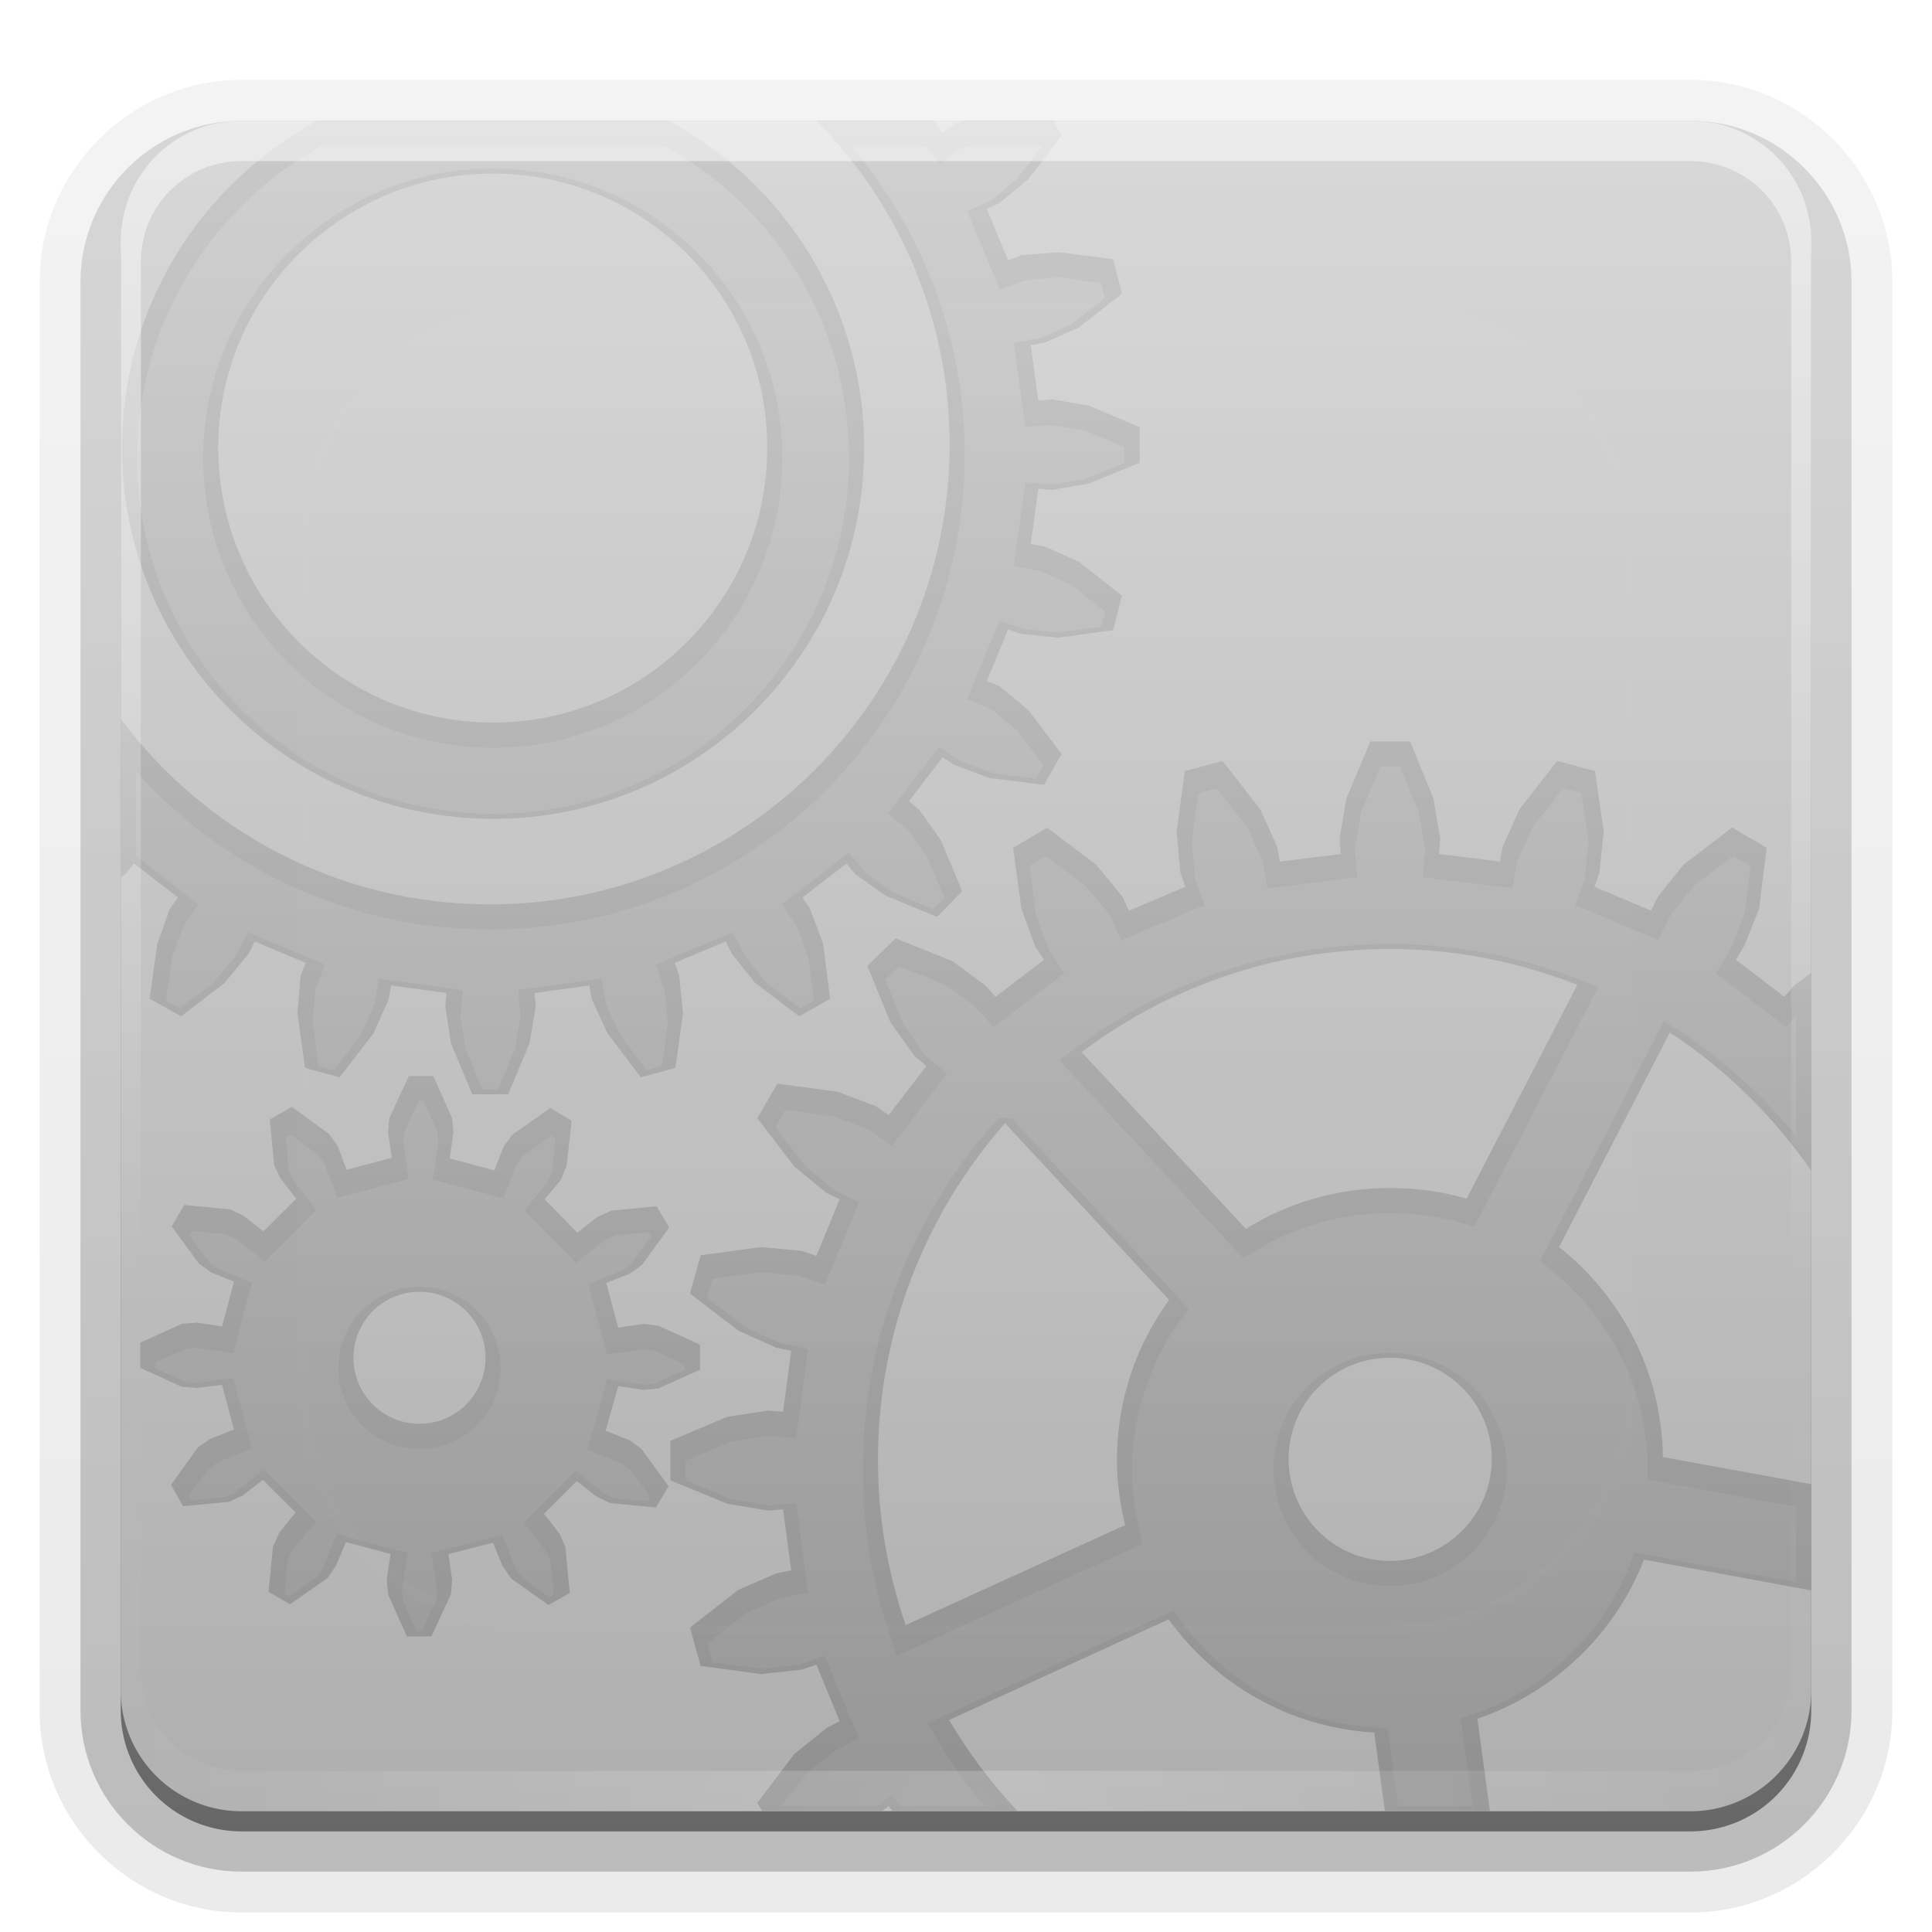 <svg xmlns="http://www.w3.org/2000/svg" viewBox="0 0 96 96" xmlns:xlink="http://www.w3.org/1999/xlink">
<defs>
<clipPath id="clipPath3613">
<path fill="#fff" d="m12,6h72a6,6 0 0,1 6,6v72a6,6 0 0,1 -6,6h-72a6,6 0 0,1 -6-6v-72a6,6 0 0,1 6-6"/>
</clipPath>
<clipPath id="clipPath3867">
<path fill="#fff" d="m115.781,6c-5.781,3.112-9.719,9.225-9.719,16.25 0,10.181 8.256,18.438 18.438,18.438 10.181,0 18.438-8.256 18.438-18.438 0-7.025-3.938-13.138-9.719-16.25h-17.438zm24.781,0c4.098,4.129 6.625,9.819 6.625,16.094 0,12.613-10.231,22.844-22.844,22.844-7.505,0-14.179-3.628-18.344-9.219v7.875l.219-.156 .438-.531 2.188,1.688-.406,.562-.625,1.75-.375,2.719 1.562,.875 2.156-1.656 1.188-1.438 .312-.625 2.531,1.062-.25,.656-.156,1.844 .375,2.719 1.719,.469 1.688-2.188 .75-1.688 .125-.688 2.75,.375-.062,.656 .281,1.844 1.062,2.531h1.781l1.062-2.531 .312-1.844-.062-.656 2.719-.375 .125,.688 .781,1.688 1.656,2.188 1.719-.469 .375-2.719-.188-1.844-.219-.656 2.531-1.062 .312,.625 1.156,1.438 2.188,1.656 1.531-.875-.344-2.719-.656-1.75-.375-.562 2.188-1.688 .438,.531 1.5,1.062 2.562,1.062 1.25-1.281-1.062-2.531-1.062-1.5-.531-.438 1.688-2.188 .562,.375 1.75,.656 2.719,.344 .875-1.531-1.656-2.188-1.438-1.188-.625-.25 1.062-2.562 .656,.219 1.844,.188 2.719-.375 .438-1.719-2.156-1.688-1.688-.75-.688-.125 .375-2.75 .688,.062 1.812-.312 2.531-1.031v-1.781l-2.531-1.062-1.812-.312-.688,.062-.375-2.75 .688-.125 1.688-.75 2.156-1.688-.438-1.719-2.719-.344-1.844,.156-.656,.25-1.062-2.562 .625-.281 1.438-1.188 1.656-2.156-.406-.75h-4.438l-.5,.188-.562,.406-.469-.594h-5.812zm-16.062,2.625c7.532,0 13.625,6.093 13.625,13.625 0,7.532-6.093,13.656-13.625,13.656-7.532,0-13.656-6.125-13.656-13.656 0-7.532 6.125-13.625 13.656-13.625zm43.594,28.219-1.188,2.812-.344,2 .062,.781-3.031,.375-.125-.719-.844-1.875-1.875-2.406-1.875,.5-.406,3 .188,2.062 .25,.688-2.812,1.188-.312-.688-1.312-1.594-2.438-1.844-1.688,1 .406,3.031 .688,1.875 .438,.656-2.406,1.844-.5-.562l-1.656-1.219-2.812-1.125-1.406,1.375 1.156,2.812 1.188,1.656 .594,.5-1.875,2.438-.625-.438-1.906-.719-3-.406-1,1.719 1.844,2.406 1.594,1.312 .656,.312-1.156,2.812-.719-.25-2.031-.188-3,.406-.531,1.906 2.406,1.844 1.875,.844 .75,.156-.406,3.031-.75-.062-2.031,.312-2.812,1.188v1.969l2.812,1.156 2.031,.344 .75-.062 .406,3.031-.75,.156-1.875,.812-2.406,1.875 .531,1.906 3,.406 2.031-.219 .719-.25 1.156,2.812-.656,.344-1.594,1.281-1.844,2.438 .25,.406h5.938l.344-.25 .188,.25h6.219c-1.295-1.375-2.44-2.895-3.406-4.531l10.906-5c2.316,3.217 6.015,5.382 10.219,5.625l.531,3.906h5.219l-.625-4.594c3.788-1.285 6.831-4.197 8.281-7.906l8.312,1.531v-5.281l-7.375-1.344c-.05-4.234-2.069-7.986-5.156-10.438l5.5-10.656c2.768,1.814 5.157,4.157 7.031,6.875v-9.844l-.844,.625-.5,.562-2.406-1.844 .406-.656 .75-1.875 .375-3.031-1.719-1-2.406,1.844-1.281,1.594-.344,.688-2.812-1.188 .25-.688 .219-2.062-.438-3-1.875-.5-1.875,2.406-.844,1.875-.125,.719-3.031-.375 .062-.781-.344-2-1.156-2.812h-1.969zm.969,10.312c3.285,0 6.43,.646 9.312,1.781l-5.5,10.625c-1.21-.354-2.489-.531-3.812-.531-2.624,0-5.08,.738-7.156,2.031l-8.156-8.781c4.261-3.217 9.567-5.125 15.312-5.125zm-48.75,6.312-.969,2.094-.062,.719 .188,1.25-2.25,.594-.438-1.188-.438-.594l-1.844-1.344-1.094,.625 .219,2.281 .312,.656 .781,1-1.625,1.625-1-.781-.656-.312-2.281-.219-.625,1.062 1.344,1.844 .594,.438 1.156,.469-.594,2.219-1.25-.188-.75,.062-2.062,.938v1.25l2.062,.938 .75,.062 1.25-.156 .594,2.219-1.188,.469-.594,.406-1.344,1.875 .594,1.062 2.281-.219 .688-.312 1-.781 1.625,1.625-.812,1-.312,.688-.219,2.25 1.062,.625 1.875-1.312 .406-.594 .5-1.188 2.219,.594-.188,1.25 .062,.75 .938,2.094h1.219l.969-2.094 .062-.719-.188-1.281 2.219-.562 .469,1.156 .438,.625 1.844,1.312 1.062-.594-.219-2.281-.281-.656-.781-1 1.625-1.625 1,.781 .656,.312 2.281,.219 .625-1.062-1.344-1.844-.594-.438-1.188-.469 .625-2.219 1.25,.188 .719-.062 2.094-.938v-1.25l-2.062-.938-.75-.094-1.25,.188-.594-2.219 1.188-.469 .594-.438 1.344-1.844-.625-1.062-2.25,.219-.688,.312-1,.781-1.625-1.656 .812-.969 .281-.688 .25-2.25-1.062-.625-1.875,1.312-.438,.594-.469,1.188-2.219-.594 .188-1.281-.062-.719-.938-2.094h-1.219zm29.625,2.344 8.156,8.781c-1.636,2.239-2.594,4.985-2.594,7.969 0,1.101 .158,2.193 .406,3.219l-10.906,4.969c-.878-2.574-1.375-5.319-1.375-8.188 0-6.421 2.38-12.275 6.312-16.75zm-29.094,8.375c1.813,0 3.281,1.468 3.281,3.281 0,1.813-1.468,3.281-3.281,3.281-1.813,0-3.281-1.468-3.281-3.281 0-1.813 1.468-3.281 3.281-3.281zm48.219,3.281c2.789,0 5.062,2.242 5.062,5.031 0,2.789-2.273,5.062-5.062,5.062-2.789,0-5.031-2.273-5.031-5.062 0-2.789 2.242-5.031 5.031-5.031z"/>
</clipPath>
<clipPath id="clipPath3836">
<path fill="#fff" d="m112,6c-3.324,0-6,2.676-6,6v23.719c4.165,5.591 10.839,9.219 18.344,9.219 12.613,0 22.844-10.231 22.844-22.844 0-6.275-2.527-11.964-6.625-16.094h-7.344c5.781,3.112 9.719,9.225 9.719,16.25 0,10.181-8.256,18.438-18.438,18.438-10.181,0-18.438-8.256-18.438-18.438 0-7.025 3.938-13.138 9.719-16.25h-3.781zm34.375,0 .469,.594 .562-.406 .5-.188-1.531,0zm5.969,0 .406,.75-1.656,2.156-1.438,1.188-.625,.281 1.062,2.562 .656-.25 1.844-.156 2.719,.344 .438,1.719-2.156,1.688-1.688,.75-.688,.125 .375,2.75 .688-.062 1.812,.312 2.531,1.062 0,1.781-2.531,1.031-1.812,.312-.688-.062-.375,2.75 .688,.125 1.688,.75 2.156,1.688-.438,1.719-2.719,.375l-1.844-.188-.656-.219-1.062,2.562 .625,.25 1.438,1.188 1.656,2.188-.875,1.531-2.719-.344-1.75-.656-.562-.375-1.688,2.188 .531,.438 1.062,1.5 1.062,2.531-1.25,1.281-2.562-1.062-1.5-1.062-.438-.531-2.188,1.688 .375,.562 .656,1.75 .344,2.719-1.531,.875-2.188-1.656-1.156-1.438-.312-.625-2.531,1.062 .219,.656 .188,1.844-.375,2.719-1.719,.469-1.656-2.188-.781-1.688-.125-.688-2.719,.375 .062,.656-.312,1.844-1.062,2.531h-1.781l-1.062-2.531-.281-1.844 .062-.656-2.75-.375-.125,.688-.75,1.688-1.688,2.188-1.719-.469-.375-2.719 .156-1.844 .25-.656-2.531-1.062-.312,.625-1.188,1.438-2.156,1.656-1.562-.875 .375-2.719 .625-1.75 .406-.562-2.188-1.688-.438,.531-.219,.156v40.406c0,3.324 2.676,6 6,6h25.875l-.25-.406 1.844-2.438 1.594-1.281 .656-.344-1.156-2.812-.719,.25-2.031,.219-3-.406-.531-1.906 2.406-1.875 1.875-.812 .75-.156-.406-3.031-.75,.062-2.031-.344-2.812-1.156v-1.969l2.812-1.188 2.031-.312 .75,.062 .406-3.031-.75-.156-1.875-.844-2.406-1.844 .531-1.906 3-.406 2.031,.188 .719,.25 1.156-2.812-.656-.312-1.594-1.312-1.844-2.406 1-1.719 3,.406 1.906,.719 .625,.438 1.875-2.438-.594-.5-1.188-1.656-1.156-2.812 1.406-1.375 2.812,1.125 1.656,1.219 .5,.562 2.406-1.844-.438-.656-.688-1.875-.406-3.031 1.688-1 2.438,1.844 1.312,1.594 .312,.688 2.812-1.188-.25-.688-.188-2.062 .406-3 1.875-.5 1.875,2.406 .844,1.875 .125,.719 3.031-.375-.062-.781 .344-2 1.188-2.812h1.969l1.156,2.812 .344,2-.062,.781 3.031,.375 .125-.719 .844-1.875 1.875-2.406 1.875,.5 .438,3-.219,2.062-.25,.688 2.812,1.188 .344-.688 1.281-1.594 2.406-1.844 1.719,1-.375,3.031-.75,1.875-.406,.656 2.406,1.844 .5-.562 .844-.625v-36.344c0-3.324-2.676-6-6-6h-31.656zm-27.844,2.625c-7.532,0-13.656,6.093-13.656,13.625 0,7.532 6.125,13.656 13.656,13.656 7.532,0 13.625-6.125 13.625-13.656 0-7.532-6.093-13.625-13.625-13.625zm44.562,38.531c-5.746,0-11.052,1.908-15.312,5.125l8.156,8.781c2.076-1.293 4.532-2.031 7.156-2.031 1.323,0 2.603,.177 3.812,.531l5.5-10.625c-2.882-1.135-6.028-1.781-9.312-1.781zm13.906,4.156-5.5,10.656c3.087,2.451 5.106,6.204 5.156,10.438l7.375,1.344v-15.562c-1.874-2.718-4.263-5.061-7.031-6.875zm-62.656,2.156 1.219,0 .938,2.094 .062,.719-.188,1.281 2.219,.594 .469-1.188 .438-.594 1.875-1.312 1.062,.625-.25,2.25-.281,.688-.812,.969 1.625,1.656 1-.781 .688-.312 2.25-.219 .625,1.062-1.344,1.844-.594,.438-1.188,.469 .594,2.219 1.25-.188 .75,.094 2.062,.938 0,1.25-2.094,.938-.719,.062-1.25-.188-.625,2.219 1.188,.469 .594,.438 1.344,1.844-.625,1.062-2.281-.219-.656-.312-1-.781-1.625,1.625 .781,1 .281,.656 .219,2.281-1.062,.594-1.844-1.312-.438-.625-.469-1.156-2.219,.562 .188,1.281-.062,.719-.969,2.094-1.219,0-.938-2.094-.062-.75 .188-1.25-2.219-.594-.5,1.188-.406,.594-1.875,1.312-1.062-.625 .219-2.25 .312-.688 .812-1-1.625-1.625-1,.781-.688,.312-2.281,.219-.594-1.062 1.344-1.875 .594-.406 1.188-.469-.594-2.219-1.25,.156-.75-.062-2.062-.938 0-1.25 2.062-.938 .75-.062 1.25,.188 .594-2.219-1.156-.469-.594-.438-1.344-1.844 .625-1.062 2.281,.219 .656,.312 1,.781 1.625-1.625-.781-1l-.312-.656-.219-2.281 1.094-.625 1.844,1.344 .438,.594 .438,1.188 2.25-.594-.188-1.25 .062-.719 .969-2.094zm29.625,2.344c-3.933,4.475-6.312,10.329-6.312,16.75 0,2.869 .497,5.614 1.375,8.188l10.906-4.969c-.248-1.025-.406-2.117-.406-3.219 0-2.983 .958-5.729 2.594-7.969l-8.156-8.781zm-29.094,8.375c-1.813,0-3.281,1.468-3.281,3.281 0,1.813 1.468,3.281 3.281,3.281 1.813,0 3.281-1.468 3.281-3.281 0-1.813-1.468-3.281-3.281-3.281zm48.219,3.281c-2.789,0-5.031,2.242-5.031,5.031 0,2.789 2.242,5.062 5.031,5.062 2.789,0 5.062-2.273 5.062-5.062 0-2.789-2.273-5.031-5.062-5.031zm12.625,10.031c-1.45,3.709-4.493,6.622-8.281,7.906l.625,4.594h9.969c3.324,0 6-2.676 6-6v-4.969l-8.312-1.531zm-23.625,2.969-10.906,5c.966,1.637 2.111,3.156 3.406,4.531h18.25l-.531-3.906c-4.204-.243-7.902-2.408-10.219-5.625zm-13.906,9.281-.344,.25h.531l-.188-.25z"/>
</clipPath>
<filter width="1.24" x="-.12" y="-.12" height="1.24" color-interpolation-filters="sRGB" id="filter3879">
<feGaussianBlur stdDeviation="4.2"/>
</filter>
<filter color-interpolation-filters="sRGB" id="filter3875">
<feGaussianBlur stdDeviation=".42"/>
</filter>
<filter width="1.384" x="-.192" y="-.192" height="1.384" color-interpolation-filters="sRGB" id="filter3794">
<feGaussianBlur stdDeviation="5.28"/>
</filter>
<linearGradient gradientTransform="matrix(1.006 0 0 .994 100 0)" id="ButtonShadow-0" y1="92.54" y2="7.017" x2="0" gradientUnits="userSpaceOnUse">
<stop offset="0"/>
<stop offset="1" stop-opacity=".588"/>
</linearGradient>
<linearGradient id="ButtonColor-7" y1="21" y2=".999" x2="0" gradientUnits="userSpaceOnUse">
<stop offset="0" stop-color="#afafaf"/>
<stop offset="1" stop-color="#d8d8d8"/>
</linearGradient>
<linearGradient gradientTransform="matrix(1.024 0 0 1.012 -1.143 -98.071)" id="linearGradient3780" xlink:href="#ButtonShadow-0" y1="6.132" y2="90.239" x2="0" gradientUnits="userSpaceOnUse"/>
<linearGradient gradientTransform="matrix(1.017 0 0 1.017 -1.103 -1.103)" id="linearGradient3848" y1="122" y2="5.425" x2="0" gradientUnits="userSpaceOnUse">
<stop offset="0" stop-color="#969696"/>
<stop offset="1" stop-color="#d2d2d2"/>
</linearGradient>
<linearGradient id="linearGradient3737">
<stop offset="0" stop-color="#fff"/>
<stop offset="1" stop-color="#fff" stop-opacity="0"/>
</linearGradient>
<linearGradient id="linearGradient3188" xlink:href="#linearGradient3737" y1="6" y2="63.893" x2="0" gradientUnits="userSpaceOnUse"/>
<linearGradient id="linearGradient3846" xlink:href="#linearGradient3848" y1="90" y2="5.597" x2="0" gradientUnits="userSpaceOnUse"/>
<linearGradient id="linearGradient3613" xlink:href="#linearGradient3737" y1="20.221" y2="138.661" x2="0" gradientUnits="userSpaceOnUse"/>
<linearGradient id="linearGradient3617" xlink:href="#ButtonColor-7" y1="90" y2="5.988" x2="0" gradientUnits="userSpaceOnUse"/>
<linearGradient gradientTransform="translate(0 -97)" id="linearGradient3721" xlink:href="#ButtonShadow-0" y1="6.132" y2="90.239" x2="0" gradientUnits="userSpaceOnUse"/>
<radialGradient cx="48" cy="90.172" gradientTransform="matrix(1.157 0 0 .996 -7.551 .197)" r="42" id="radialGradient3619" xlink:href="#linearGradient3737" gradientUnits="userSpaceOnUse"/>
</defs>
<path opacity=".08" fill="url(#linearGradient3780)" d="m12-95.031c-5.511,0-10.031,4.52-10.031,10.031v71c0,5.511 4.52,10.031 10.031,10.031h72c5.511,0 10.031-4.52 10.031-10.031v-71c0-5.511-4.52-10.031-10.031-10.031h-72z" transform="scale(1 -1)"/>
<path opacity=".1" fill="url(#linearGradient3780)" d="m12-94.031c-4.972,0-9.031,4.06-9.031,9.031v71c0,4.972 4.06,9.031 9.031,9.031h72c4.972,0 9.031-4.06 9.031-9.031v-71c0-4.972-4.06-9.031-9.031-9.031h-72z" transform="scale(1 -1)"/>
<path opacity=".2" fill="url(#linearGradient3780)" d="m12-93c-4.409,0-8,3.591-8,8v71c0,4.409 3.591,8 8,8h72c4.409,0 8-3.591 8-8v-71c0-4.409-3.591-8-8-8h-72z" transform="scale(1 -1)"/>
<path opacity=".3" fill="url(#linearGradient3780)" d="m12-92h72a7,7 0 0,1 7,7v71a7,7 0 0,1 -7,7h-72a7,7 0 0,1 -7-7v-71a7,7 0 0,1 7-7" transform="scale(1 -1)"/>
<path opacity=".45" fill="url(#linearGradient3721)" d="m12-91h72a6,6 0 0,1 6,6v72a6,6 0 0,1 -6,6h-72a6,6 0 0,1 -6-6v-72a6,6 0 0,1 6-6" transform="scale(1 -1)"/>
<path fill="url(#linearGradient3617)" d="m12,6h72a6,6 0 0,1 6,6v72a6,6 0 0,1 -6,6h-72a6,6 0 0,1 -6-6v-72a6,6 0 0,1 6-6"/>
<path opacity=".5" fill="#fff" filter="url(#filter3879)" d="m115.781,6c-5.781,3.112-9.719,9.225-9.719,16.25 0,10.181 8.256,18.438 18.438,18.438 10.181,0 18.438-8.256 18.438-18.438 0-7.025-3.938-13.138-9.719-16.25h-17.438zm24.781,0c4.098,4.129 6.625,9.819 6.625,16.094 0,12.613-10.231,22.844-22.844,22.844-7.505,0-14.179-3.628-18.344-9.219v7.875l.219-.156 .438-.531 2.188,1.688-.406,.562-.625,1.75-.375,2.719 1.562,.875 2.156-1.656 1.188-1.438 .312-.625 2.531,1.062-.25,.656-.156,1.844 .375,2.719 1.719,.469 1.688-2.188 .75-1.688 .125-.688 2.75,.375-.062,.656 .281,1.844 1.062,2.531h1.781l1.062-2.531 .312-1.844-.062-.656 2.719-.375 .125,.688 .781,1.688 1.656,2.188 1.719-.469 .375-2.719-.188-1.844-.219-.656 2.531-1.062 .312,.625 1.156,1.438 2.188,1.656 1.531-.875-.344-2.719-.656-1.75-.375-.562 2.188-1.688 .438,.531 1.5,1.062 2.562,1.062 1.25-1.281-1.062-2.531-1.062-1.5-.531-.438 1.688-2.188 .562,.375 1.75,.656 2.719,.344 .875-1.531-1.656-2.188-1.438-1.188-.625-.25 1.062-2.562 .656,.219 1.844,.188 2.719-.375 .438-1.719-2.156-1.688-1.688-.75-.688-.125 .375-2.75 .688,.062 1.812-.312 2.531-1.031v-1.781l-2.531-1.062-1.812-.312-.688,.062-.375-2.75 .688-.125 1.688-.75 2.156-1.688-.438-1.719-2.719-.344-1.844,.156-.656,.25-1.062-2.562 .625-.281 1.438-1.188 1.656-2.156-.406-.75h-4.438l-.5,.188-.562,.406-.469-.594h-5.812zm-16.062,2.625c7.532,0 13.625,6.093 13.625,13.625 0,7.532-6.093,13.656-13.625,13.656-7.532,0-13.656-6.125-13.656-13.656 0-7.532 6.125-13.625 13.656-13.625zm43.594,28.219-1.188,2.812-.344,2 .062,.781-3.031,.375-.125-.719-.844-1.875-1.875-2.406-1.875,.5-.406,3 .188,2.062 .25,.688-2.812,1.188-.312-.688-1.312-1.594-2.438-1.844-1.688,1 .406,3.031 .688,1.875 .438,.656-2.406,1.844-.5-.562l-1.656-1.219-2.812-1.125-1.406,1.375 1.156,2.812 1.188,1.656 .594,.5-1.875,2.438-.625-.438-1.906-.719-3-.406-1,1.719 1.844,2.406 1.594,1.312 .656,.312-1.156,2.812-.719-.25-2.031-.188-3,.406-.531,1.906 2.406,1.844 1.875,.844 .75,.156-.406,3.031-.75-.062-2.031,.312-2.812,1.188v1.969l2.812,1.156 2.031,.344 .75-.062 .406,3.031-.75,.156-1.875,.812-2.406,1.875 .531,1.906 3,.406 2.031-.219 .719-.25 1.156,2.812-.656,.344-1.594,1.281-1.844,2.438 .25,.406h5.938l.344-.25 .188,.25h6.219c-1.295-1.375-2.44-2.895-3.406-4.531l10.906-5c2.316,3.217 6.015,5.382 10.219,5.625l.531,3.906h5.219l-.625-4.594c3.788-1.285 6.831-4.197 8.281-7.906l8.312,1.531v-5.281l-7.375-1.344c-.05-4.234-2.069-7.986-5.156-10.438l5.5-10.656c2.768,1.814 5.157,4.157 7.031,6.875v-9.844l-.844,.625-.5,.562-2.406-1.844 .406-.656 .75-1.875 .375-3.031-1.719-1-2.406,1.844-1.281,1.594-.344,.688-2.812-1.188 .25-.688 .219-2.062-.438-3-1.875-.5-1.875,2.406-.844,1.875-.125,.719-3.031-.375 .062-.781-.344-2-1.156-2.812h-1.969zm.969,10.312c3.285,0 6.43,.646 9.312,1.781l-5.5,10.625c-1.21-.354-2.489-.531-3.812-.531-2.624,0-5.08,.738-7.156,2.031l-8.156-8.781c4.261-3.217 9.567-5.125 15.312-5.125zm-48.75,6.312-.969,2.094-.062,.719 .188,1.25-2.25,.594-.438-1.188-.438-.594l-1.844-1.344-1.094,.625 .219,2.281 .312,.656 .781,1-1.625,1.625-1-.781-.656-.312-2.281-.219-.625,1.062 1.344,1.844 .594,.438 1.156,.469-.594,2.219-1.25-.188-.75,.062-2.062,.938v1.25l2.062,.938 .75,.062 1.25-.156 .594,2.219-1.188,.469-.594,.406-1.344,1.875 .594,1.062 2.281-.219 .688-.312 1-.781 1.625,1.625-.812,1-.312,.688-.219,2.25 1.062,.625 1.875-1.312 .406-.594 .5-1.188 2.219,.594-.188,1.25 .062,.75 .938,2.094h1.219l.969-2.094 .062-.719-.188-1.281 2.219-.562 .469,1.156 .438,.625 1.844,1.312 1.062-.594-.219-2.281-.281-.656-.781-1 1.625-1.625 1,.781 .656,.312 2.281,.219 .625-1.062-1.344-1.844-.594-.438-1.188-.469 .625-2.219 1.25,.188 .719-.062 2.094-.938v-1.25l-2.062-.938-.75-.094-1.25,.188-.594-2.219 1.188-.469 .594-.438 1.344-1.844-.625-1.062-2.25,.219-.688,.312-1,.781-1.625-1.656 .812-.969 .281-.688 .25-2.25-1.062-.625-1.875,1.312-.438,.594-.469,1.188-2.219-.594 .188-1.281-.062-.719-.938-2.094h-1.219zm29.625,2.344 8.156,8.781c-1.636,2.239-2.594,4.985-2.594,7.969 0,1.101 .158,2.193 .406,3.219l-10.906,4.969c-.878-2.574-1.375-5.319-1.375-8.188 0-6.421 2.38-12.275 6.312-16.75zm-29.094,8.375c1.813,0 3.281,1.468 3.281,3.281 0,1.813-1.468,3.281-3.281,3.281-1.813,0-3.281-1.468-3.281-3.281 0-1.813 1.468-3.281 3.281-3.281zm48.219,3.281c2.789,0 5.062,2.242 5.062,5.031 0,2.789-2.273,5.062-5.062,5.062-2.789,0-5.031-2.273-5.031-5.062 0-2.789 2.242-5.031 5.031-5.031z" clip-path="url(#clipPath3836)" transform="translate(-100)"/>
<path fill="url(#linearGradient3846)" d="m15.781,6c-5.781,3.112-9.719,9.225-9.719,16.25 0,10.181 8.256,18.438 18.438,18.438 10.181,0 18.438-8.256 18.438-18.438 0-7.025-3.938-13.138-9.719-16.25h-17.438zm24.781,0c4.098,4.129 6.625,9.819 6.625,16.094 0,12.613-10.231,22.844-22.844,22.844-7.505,0-14.179-3.628-18.344-9.219v7.875l.219-.156 .438-.531 2.188,1.688-.406,.562-.625,1.75-.375,2.719 1.562,.875 2.156-1.656 1.188-1.438 .312-.625 2.531,1.062-.25,.656-.156,1.844 .375,2.719 1.719,.469 1.688-2.188 .75-1.688 .125-.688 2.75,.375-.062,.656 .281,1.844 1.062,2.531h1.781l1.062-2.531 .312-1.844-.062-.656 2.719-.375 .125,.688 .781,1.688 1.656,2.188 1.719-.469 .375-2.719-.188-1.844-.219-.656 2.531-1.062 .312,.625 1.156,1.438 2.188,1.656 1.531-.875-.344-2.719-.656-1.75-.375-.562 2.188-1.688 .438,.531 1.5,1.062 2.562,1.062 1.25-1.281-1.062-2.531-1.062-1.5-.531-.438 1.688-2.188 .562,.375 1.75,.656 2.719,.344 .875-1.531-1.656-2.188-1.438-1.188-.625-.25 1.062-2.562 .656,.219 1.844,.188 2.719-.375 .438-1.719-2.156-1.688-1.688-.75-.688-.125 .375-2.75 .688,.062 1.812-.312 2.531-1.031v-1.781l-2.531-1.062-1.812-.312-.688,.062-.375-2.75 .688-.125 1.688-.75 2.156-1.688-.438-1.719-2.719-.344-1.844,.156-.656,.25-1.062-2.562 .625-.281 1.438-1.188 1.656-2.156-.406-.75h-4.438l-.5,.188-.562,.406-.469-.594h-5.812zm-16.062,2.625c7.532,0 13.625,6.093 13.625,13.625 0,7.532-6.093,13.656-13.625,13.656-7.532,0-13.656-6.125-13.656-13.656 0-7.532 6.125-13.625 13.656-13.625zm43.594,28.219-1.188,2.812-.344,2 .062,.781-3.031,.375-.125-.719-.844-1.875-1.875-2.406-1.875,.5-.406,3 .188,2.062 .25,.688-2.812,1.188-.312-.688-1.312-1.594-2.438-1.844-1.688,1 .406,3.031 .688,1.875 .438,.656-2.406,1.844-.5-.562l-1.656-1.219-2.812-1.125-1.406,1.375 1.156,2.812 1.188,1.656 .594,.5-1.875,2.438-.625-.438-1.906-.719-3-.406-1,1.719 1.844,2.406 1.594,1.312 .656,.312-1.156,2.812-.719-.25-2.031-.188-3,.406-.531,1.906 2.406,1.844 1.875,.844 .75,.156-.406,3.031-.75-.062-2.031,.312-2.812,1.188v1.969l2.812,1.156 2.031,.344 .75-.062 .406,3.031-.75,.156-1.875,.812-2.406,1.875 .531,1.906 3,.406 2.031-.219 .719-.25 1.156,2.812-.656,.344-1.594,1.281-1.844,2.438 .25,.406h5.938l.344-.25 .188,.25h6.219c-1.295-1.375-2.44-2.895-3.406-4.531l10.906-5c2.316,3.217 6.015,5.382 10.219,5.625l.531,3.906h5.219l-.625-4.594c3.788-1.285 6.831-4.197 8.281-7.906l8.312,1.531v-5.281l-7.375-1.344c-.05-4.234-2.069-7.986-5.156-10.438l5.5-10.656c2.768,1.814 5.157,4.157 7.031,6.875v-9.844l-.844,.625-.5,.562-2.406-1.844 .406-.656 .75-1.875 .375-3.031-1.719-1-2.406,1.844-1.281,1.594-.344,.688-2.812-1.188 .25-.688 .219-2.062-.438-3-1.875-.5-1.875,2.406-.844,1.875-.125,.719-3.031-.375 .062-.781-.344-2-1.156-2.812h-1.969zm.969,10.312c3.285,0 6.43,.646 9.312,1.781l-5.5,10.625c-1.209-.354-2.489-.531-3.812-.531-2.624,0-5.08,.738-7.156,2.031l-8.156-8.781c4.261-3.217 9.567-5.125 15.312-5.125zm-48.75,6.312-.969,2.094-.062,.719 .188,1.25-2.25,.594-.438-1.188-.438-.594l-1.844-1.344-1.094,.625 .219,2.281 .312,.656 .781,1-1.625,1.625-1-.781-.656-.312-2.281-.219-.625,1.062 1.344,1.844 .594,.438 1.156,.469-.594,2.219-1.25-.188-.75,.062-2.062,.938v1.25l2.062,.938 .75,.062 1.25-.156 .594,2.219-1.188,.469-.594,.406-1.344,1.875 .594,1.062 2.281-.219 .688-.312 1-.781 1.625,1.625-.812,1-.312,.688-.219,2.25 1.062,.625 1.875-1.312 .406-.594 .5-1.188 2.219,.594-.188,1.25 .062,.75 .938,2.094h1.219l.969-2.094 .062-.719-.188-1.281 2.219-.562 .469,1.156 .438,.625 1.844,1.312 1.062-.594-.219-2.281-.281-.656-.781-1 1.625-1.625 1,.781 .656,.312 2.281,.219 .625-1.062-1.344-1.844-.594-.438-1.188-.469 .625-2.219 1.25,.188 .719-.062 2.094-.938v-1.25l-2.062-.938-.75-.094-1.25,.188-.594-2.219 1.188-.469 .594-.438 1.344-1.844-.625-1.062-2.25,.219-.688,.312-1,.781-1.625-1.656 .812-.969 .281-.688 .25-2.25-1.062-.625-1.875,1.312-.438,.594-.469,1.188-2.219-.594 .188-1.281-.062-.719-.938-2.094h-1.219zm29.625,2.344 8.156,8.781c-1.636,2.239-2.594,4.985-2.594,7.969 0,1.101 .158,2.193 .406,3.219l-10.906,4.969c-.878-2.574-1.375-5.319-1.375-8.188 0-6.421 2.38-12.275 6.312-16.75zm-29.094,8.375c1.813,0 3.281,1.468 3.281,3.281 0,1.813-1.468,3.281-3.281,3.281-1.813,0-3.281-1.468-3.281-3.281 0-1.813 1.468-3.281 3.281-3.281zm48.219,3.281c2.789,0 5.062,2.242 5.062,5.031 0,2.789-2.273,5.062-5.062,5.062-2.789,0-5.031-2.273-5.031-5.062 0-2.789 2.242-5.031 5.031-5.031z"/>
<path opacity=".2" fill="none" filter="url(#filter3875)" stroke="#000" stroke-width="1.5" d="m115.781,6.5c-5.781,3.112-9.719,9.225-9.719,16.25 0,10.181 8.256,18.438 18.438,18.438 10.181,0 18.438-8.256 18.438-18.438 0-7.025-3.938-13.138-9.719-16.25h-17.438zm24.781,0c4.098,4.129 6.625,9.819 6.625,16.094 0,12.613-10.231,22.844-22.844,22.844-7.505,0-14.179-3.628-18.344-9.219v7.875l.219-.156 .438-.531 2.188,1.688-.406,.562-.625,1.75-.375,2.719 1.562,.875 2.156-1.656 1.188-1.438 .312-.625 2.531,1.062-.25,.656-.156,1.844 .375,2.719 1.719,.469 1.688-2.188 .75-1.688 .125-.688 2.75,.375-.062,.656 .281,1.844 1.062,2.531h1.781l1.062-2.531 .312-1.844-.062-.656 2.719-.375 .125,.688 .781,1.688 1.656,2.188 1.719-.469 .375-2.719-.188-1.844-.219-.656 2.531-1.062 .312,.625 1.156,1.438 2.188,1.656 1.531-.875-.344-2.719-.656-1.75-.375-.562 2.188-1.688 .438,.531 1.5,1.062 2.562,1.062 1.25-1.281-1.062-2.531-1.062-1.5-.531-.438 1.688-2.188 .562,.375 1.75,.656 2.719,.344 .875-1.531-1.656-2.188-1.438-1.188-.625-.25 1.062-2.562 .656,.219 1.844,.188 2.719-.375 .438-1.719-2.156-1.688-1.688-.75-.688-.125 .375-2.75 .688,.062 1.812-.312 2.531-1.031v-1.781l-2.531-1.062-1.812-.312-.688,.062-.375-2.75 .688-.125 1.688-.75 2.156-1.688-.438-1.719-2.719-.344-1.844,.156-.656,.25-1.062-2.562 .625-.281 1.438-1.188 1.656-2.156-.406-.75h-4.438l-.5,.188-.562,.406-.469-.594h-5.812zm-16.062,2.625c7.532,0 13.625,6.093 13.625,13.625 0,7.532-6.093,13.656-13.625,13.656-7.532,0-13.656-6.125-13.656-13.656 0-7.532 6.125-13.625 13.656-13.625zm43.594,28.219-1.188,2.812-.344,2 .062,.781-3.031,.375-.125-.719-.844-1.875-1.875-2.406-1.875,.5-.406,3 .188,2.062 .25,.688-2.812,1.188-.312-.688-1.312-1.594-2.438-1.844-1.688,1 .406,3.031 .688,1.875 .438,.656-2.406,1.844-.5-.562l-1.656-1.219-2.812-1.125-1.406,1.375 1.156,2.812 1.188,1.656 .594,.5-1.875,2.438-.625-.438-1.906-.719-3-.406-1,1.719 1.844,2.406 1.594,1.312 .656,.312-1.156,2.812-.719-.25-2.031-.188-3,.406-.531,1.906 2.406,1.844 1.875,.844 .75,.156-.406,3.031-.75-.062-2.031,.312-2.812,1.188v1.969l2.812,1.156 2.031,.344 .75-.062 .406,3.031-.75,.156-1.875,.812-2.406,1.875 .531,1.906 3,.406 2.031-.219 .719-.25 1.156,2.812-.656,.344-1.594,1.281-1.844,2.438 .25,.406h5.938l.344-.25 .188,.25h6.219c-1.295-1.375-2.44-2.895-3.406-4.531l10.906-5c2.316,3.217 6.015,5.382 10.219,5.625l.531,3.906h5.219l-.625-4.594c3.788-1.285 6.831-4.197 8.281-7.906l8.312,1.531v-5.281l-7.375-1.344c-.05-4.234-2.069-7.986-5.156-10.438l5.5-10.656c2.768,1.814 5.157,4.157 7.031,6.875v-9.844l-.844,.625-.5,.562-2.406-1.844 .406-.656 .75-1.875 .375-3.031-1.719-1-2.406,1.844-1.281,1.594-.344,.688-2.812-1.188 .25-.688 .219-2.062-.438-3-1.875-.5-1.875,2.406-.844,1.875-.125,.719-3.031-.375 .062-.781-.344-2-1.156-2.812h-1.969zm.969,10.312c3.285,0 6.43,.646 9.312,1.781l-5.5,10.625c-1.21-.354-2.489-.531-3.812-.531-2.624,0-5.08,.738-7.156,2.031l-8.156-8.781c4.261-3.217 9.567-5.125 15.312-5.125zm-48.75,6.312-.969,2.094-.062,.719 .188,1.25-2.25,.594-.438-1.188-.438-.594l-1.844-1.344-1.094,.625 .219,2.281 .312,.656 .781,1-1.625,1.625-1-.781-.656-.312-2.281-.219-.625,1.062 1.344,1.844 .594,.438 1.156,.469-.594,2.219-1.25-.188-.75,.062-2.062,.938v1.25l2.062,.938 .75,.062 1.25-.156 .594,2.219-1.188,.469-.594,.406-1.344,1.875 .594,1.062 2.281-.219 .688-.312 1-.781 1.625,1.625-.812,1-.312,.688-.219,2.25 1.062,.625 1.875-1.312 .406-.594 .5-1.188 2.219,.594-.188,1.25 .062,.75 .938,2.094h1.219l.969-2.094 .062-.719-.188-1.281 2.219-.562 .469,1.156 .438,.625 1.844,1.312 1.062-.594-.219-2.281-.281-.656-.781-1 1.625-1.625 1,.781 .656,.312 2.281,.219 .625-1.062-1.344-1.844-.594-.438-1.188-.469 .625-2.219 1.25,.188 .719-.062 2.094-.938v-1.25l-2.062-.938-.75-.094-1.25,.188-.594-2.219 1.188-.469 .594-.438 1.344-1.844-.625-1.062-2.25,.219-.688,.312-1,.781-1.625-1.656 .812-.969 .281-.688 .25-2.25-1.062-.625-1.875,1.312-.438,.594-.469,1.188-2.219-.594 .188-1.281-.062-.719-.938-2.094h-1.219zm29.625,2.344 8.156,8.781c-1.636,2.239-2.594,4.985-2.594,7.969 0,1.101 .158,2.193 .406,3.219l-10.906,4.969c-.878-2.574-1.375-5.319-1.375-8.188 0-6.421 2.38-12.275 6.312-16.75zm-29.094,8.375c1.813,0 3.281,1.468 3.281,3.281 0,1.813-1.468,3.281-3.281,3.281-1.813,0-3.281-1.468-3.281-3.281 0-1.813 1.468-3.281 3.281-3.281zm48.219,3.281c2.789,0 5.062,2.242 5.062,5.031 0,2.789-2.273,5.062-5.062,5.062-2.789,0-5.031-2.273-5.031-5.062 0-2.789 2.242-5.031 5.031-5.031z" clip-path="url(#clipPath3867)" transform="translate(-100)"/>
<path d="m-51.906,36.844-1.188,2.812-.344,2 .062,.781-3.031,.375-.125-.719-.844-1.875-1.875-2.406-1.875,.5-.406,3 .188,2.062 .25,.688-2.812,1.188-.312-.688-1.312-1.594-2.438-1.844-1.688,1 .406,3.031 .688,1.875 .438,.656-2.406,1.844-.5-.562l-1.656-1.219-2.812-1.125-1.406,1.375 1.156,2.812 1.188,1.656 .594,.5-1.875,2.438-.625-.438-1.906-.719-3-.406-1,1.719 1.844,2.406 1.594,1.312 .656,.312-1.156,2.812-.719-.25-2.031-.188-3,.406-.531,1.906 2.406,1.844 1.875,.844 .75,.156-.406,3.031-.75-.062-2.031,.312-2.812,1.188v1.969l2.812,1.156 2.031,.344 .75-.062 .406,3.031-.75,.156-1.875,.812-2.406,1.875 .531,1.906 3,.406 2.031-.219 .719-.25 1.156,2.812-.656,.344-1.594,1.281-1.844,2.438 1,1.688 3-.375 1.906-.719 .625-.438 1.875,2.406-.594,.5-1.188,1.688-1.156,2.812 1.406,1.375 2.812-1.156 1.656-1.188 .5-.562 2.406,1.844-.438,.625-.688,1.906-.406,3.031 1.688,.969 2.438-1.812 1.312-1.594 .312-.688 2.812,1.156-.25,.719-.188,2.031 .406,3.031 1.875,.5 1.875-2.406 .844-1.875 .125-.75 3.031,.406-.062,.75 .344,2.031 1.188,2.812h1.969l1.156-2.812 .344-2.031-.062-.75 3.031-.406 .125,.75 .844,1.875 1.875,2.406 1.875-.5 .438-3.031-.219-2.031-.25-.719 2.812-1.156 .344,.688 1.281,1.594 2.406,1.812 1.719-.969-.375-3.031-.75-1.906-.406-.625 2.406-1.844 .5,.562 1.656,1.188 2.812,1.156 1.406-1.375-1.156-2.812-1.188-1.688-.594-.5 1.875-2.406 .625,.438 1.906,.719 3.031,.375 .969-1.688-1.844-2.438-1.594-1.281-.688-.344 1.188-2.812 .719,.25 2.031,.219 3-.406 .531-1.906-2.438-1.875-1.844-.812-.75-.156 .406-3.031 .75,.062 2.031-.344 2.781-1.156v-1.969l-2.781-1.188-2.031-.312-.75,.062-.406-3.031 .75-.156 1.844-.844 2.438-1.844-.531-1.906-3-.406-2.031,.188-.719,.25-1.188-2.812 .688-.312 1.594-1.312 1.844-2.406-.969-1.719-3.031,.406-1.906,.719-.625,.438-1.875-2.438 .594-.5 1.188-1.656 1.156-2.812-1.406-1.375-2.812,1.125-1.656,1.219-.5,.562-2.406-1.844 .406-.656 .75-1.875 .375-3.031-1.719-1-2.406,1.844-1.281,1.594-.344,.688-2.812-1.188 .25-.688 .219-2.062-.438-3-1.875-.5-1.875,2.406-.844,1.875-.125,.719-3.031-.375 .062-.781-.344-2-1.156-2.812h-1.969zm.969,10.312c3.285,0 6.43,.646 9.312,1.781l-5.5,10.625c-1.209-.354-2.489-.531-3.812-.531-2.624,0-5.08,.738-7.156,2.031l-8.156-8.781c4.261-3.217 9.567-5.125 15.312-5.125zm13.906,4.156c6.93,4.54 11.5,12.35 11.5,21.25 0,.665-.012,1.317-.062,1.969l-11.781-2.125c-.05-4.234-2.069-7.986-5.156-10.438l5.5-10.656zm-33.031,4.5 8.156,8.781c-1.636,2.239-2.594,4.985-2.594,7.969 0,1.101 .158,2.193 .406,3.219l-10.906,4.969c-.878-2.574-1.375-5.319-1.375-8.188 0-6.421 2.38-12.275 6.312-16.75zm19.125,11.656c2.789,0 5.062,2.242 5.062,5.031 0,2.789-2.273,5.062-5.062,5.062-2.789,0-5.031-2.273-5.031-5.062 0-2.789 2.242-5.031 5.031-5.031zm12.625,10.031 11.781,2.156c-2.521,8.72-9.563,15.52-18.438,17.656l-1.625-11.906c3.788-1.285 6.831-4.197 8.281-7.906zm-23.625,2.969c2.316,3.217 6.015,5.382 10.219,5.625l1.594,11.906c-.269,.009-.541,0-.812,0-9.326,0-17.48-5.036-21.906-12.531l10.906-5z"/>
<path d="m-96.531-10.156-1.062,2.5-.281,1.844 .062,.688-2.75,.375-.125-.688-.75-1.688-1.688-2.188-1.719,.469-.375,2.719 .156,1.844 .25,.625-2.531,1.062-.312-.625-1.188-1.406-2.156-1.688-1.562,.906 .375,2.719 .625,1.75 .406,.562-2.188,1.688-.438-.531-1.5-1.094-2.562-1.031-1.25,1.25 1.031,2.562 1.094,1.5 .5,.438-1.656,2.188-.562-.406-1.75-.656-2.719-.344-.875,1.562 1.656,2.156 1.438,1.188 .625,.281-1.062,2.562-.656-.25-1.844-.156-2.719,.344-.469,1.719 2.188,1.688 1.688,.75 .656,.125-.344,2.75-.688-.062-1.812,.312-2.531,1.062 0,1.781 2.531,1.031 1.812,.312 .688-.062 .344,2.75-.656,.125-1.688,.75-2.188,1.688 .469,1.719 2.719,.375 1.844-.188 .656-.219 1.062,2.562-.625,.25-1.438,1.188-1.656,2.188 .875,1.531 2.719-.344 1.75-.656 .562-.375 1.656,2.188-.5,.438-1.094,1.5-1.031,2.531 1.25,1.281 2.562-1.062 1.5-1.062 .438-.531 2.188,1.688-.406,.562-.625,1.75-.375,2.719 1.562,.875 2.156-1.656 1.188-1.438 .312-.625 2.531,1.062-.25,.656-.156,1.844 .375,2.719 1.719,.469 1.688-2.188 .75-1.688 .125-.688 2.75,.375l-.062,.656 .281,1.844 1.062,2.531h1.781l1.062-2.531 .312-1.844-.062-.656 2.719-.375 .125,.688 .781,1.688 1.656,2.188 1.719-.469 .375-2.719-.188-1.844-.219-.656 2.531-1.062 .312,.625 1.156,1.438 2.188,1.656 1.531-.875-.344-2.719-.656-1.75-.375-.562 2.188-1.688 .438,.531 1.5,1.062 2.562,1.062 1.25-1.281-1.062-2.531-1.062-1.5-.531-.438 1.688-2.188 .562,.375 1.75,.656 2.719,.344 .875-1.531-1.656-2.188-1.438-1.188-.625-.25 1.062-2.562 .656,.219 1.844,.188 2.719-.375 .438-1.719-2.156-1.688-1.688-.75-.688-.125 .375-2.75 .688,.062 1.812-.312 2.531-1.031v-1.781l-2.531-1.062-1.812-.312-.688,.062-.375-2.75 .688-.125 1.688-.75 2.156-1.688-.438-1.719-2.719-.344-1.844,.156-.656,.25-1.062-2.562 .625-.281 1.438-1.188 1.656-2.156-.875-1.562-2.719,.344-1.75,.656-.562,.406-1.688-2.188 .531-.438 1.062-1.5 1.062-2.562-1.25-1.25-2.562,1.031-1.5,1.094-.438,.531-2.188-1.688 .375-.562 .656-1.75 .344-2.719-1.531-.906-2.188,1.688-1.156,1.406-.312,.625-2.531-1.062 .219-.625 .188-1.844-.375-2.719-1.719-.469-1.656,2.188-.781,1.688-.125,.688-2.719-.375 .062-.688-.312-1.844-1.062-2.5h-1.781zm.875,9.406c12.613,0 22.844,10.231 22.844,22.844 0,12.613-10.231,22.844-22.844,22.844-12.613,0-22.844-10.231-22.844-22.844 0-12.613 10.231-22.844 22.844-22.844zm.156,4.562c-10.181,0-18.438,8.256-18.438,18.438 0,10.181 8.256,18.438 18.438,18.438 10.181,0 18.438-8.256 18.438-18.438 0-10.181-8.256-18.438-18.438-18.438zm0,4.812c7.532,0 13.625,6.093 13.625,13.625 0,7.532-6.093,13.656-13.625,13.656-7.532,0-13.656-6.125-13.656-13.656 0-7.532 6.125-13.625 13.656-13.625z"/>
<path d="m-99.688,53.469-.969,2.094-.062,.719 .188,1.25-2.25,.594-.438-1.188-.438-.594l-1.844-1.344-1.094,.625 .219,2.281 .312,.656 .781,1-1.625,1.625-1-.781-.656-.312-2.281-.219-.625,1.062 1.344,1.844 .594,.438 1.156,.469-.594,2.219-1.25-.188-.75,.062-2.062,.938v1.25l2.062,.938 .75,.062 1.25-.156 .594,2.219-1.188,.469-.594,.406-1.344,1.875 .594,1.062 2.281-.219 .688-.312 1-.781 1.625,1.625-.812,1-.312,.688-.219,2.25 1.062,.625 1.875-1.312 .406-.594 .5-1.188 2.219,.594-.188,1.25 .062,.75 .938,2.094h1.219l.969-2.094 .062-.719-.188-1.281 2.219-.562 .469,1.156 .438,.625 1.844,1.312 1.062-.594-.219-2.281-.281-.656-.781-1 1.625-1.625 1,.781 .656,.312 2.281,.219 .625-1.062-1.344-1.844-.594-.438-1.188-.469 .625-2.219 1.25,.188 .719-.062 2.094-.938v-1.25l-2.062-.938-.75-.094-1.25,.188-.594-2.219 1.188-.469 .594-.438 1.344-1.844-.625-1.062-2.25,.219-.688,.312-1,.781-1.625-1.656 .812-.969 .281-.688 .25-2.25-1.062-.625-1.875,1.312-.438,.594-.469,1.188-2.219-.594 .188-1.281-.062-.719-.938-2.094h-1.219zm.531,10.719c1.813,0 3.281,1.468 3.281,3.281 0,1.813-1.468,3.281-3.281,3.281-1.813,0-3.281-1.468-3.281-3.281 0-1.813 1.468-3.281 3.281-3.281z"/>
<path d="m12,106h72a6,6 0 0,1 6,6v72a6,6 0 0,1 -6,6h-72a6,6 0 0,1 -6-6v-72a6,6 0 0,1 6-6"/>
<path opacity=".1" fill="url(#linearGradient3613)" filter="url(#filter3794)" stroke="#fff" stroke-linecap="round" stroke-width=".5" d="m27,15h42a12,12 0 0,1 12,12v42a12,12 0 0,1 -12,12h-42a12,12 0 0,1 -12-12v-42a12,12 0 0,1 12-12" clip-path="url(#clipPath3613)"/>
<path opacity=".5" fill="url(#linearGradient3188)" d="m12,6c-3.324,0-6,2.676-6,6v2 68 2c0,.335 .041,.651 .094,.969 .049,.296 .097,.597 .188,.875 .01,.03 .021,.064 .031,.094 .099,.288 .235,.547 .375,.812 .145,.274 .316,.536 .5,.781 .184,.246 .374,.473 .594,.688 .44,.428 .943,.815 1.5,1.094 .279,.14 .574,.247 .875,.344-.256-.1-.487-.236-.719-.375-.007-.004-.024,.004-.031,0-.032-.019-.062-.043-.094-.062-.12-.077-.231-.164-.344-.25-.106-.081-.213-.161-.312-.25-.178-.161-.347-.345-.5-.531-.108-.13-.218-.265-.312-.406-.025-.038-.038-.086-.062-.125-.065-.103-.13-.204-.188-.312-.101-.195-.206-.416-.281-.625-.008-.022-.024-.041-.031-.062-.032-.092-.036-.187-.062-.281-.03-.107-.07-.203-.094-.312-.073-.342-.125-.698-.125-1.062v-2-68-2c0-2.782 2.218-5 5-5h2 68 2c2.782,0 5,2.218 5,5v2 68 2c0,.364-.052,.721-.125,1.062-.044,.207-.088,.398-.156,.594-.008,.022-.023,.041-.031,.062-.063,.174-.138,.367-.219,.531-.042,.083-.079,.17-.125,.25-.055,.097-.127,.188-.188,.281-.094,.141-.205,.276-.312,.406-.143,.174-.303,.347-.469,.5-.011,.01-.02,.021-.031,.031-.138,.126-.285,.234-.438,.344-.103,.073-.204,.153-.312,.219-.007,.004-.024-.004-.031,0-.232,.139-.463,.275-.719,.375 .301-.097 .597-.204 .875-.344 .557-.279 1.06-.666 1.5-1.094 .22-.214 .409-.442 .594-.688 .184-.246 .355-.508 .5-.781 .14-.265 .276-.525 .375-.812 .01-.031 .021-.063 .031-.094 .09-.278 .139-.579 .188-.875 .052-.318 .094-.634 .094-.969v-2-68-2c0-3.324-2.676-6-6-6h-72z"/>
<path opacity=".2" fill="url(#radialGradient3619)" d="m12,90c-3.324,0-6-2.676-6-6v-2-68-2c0-.335 .041-.651 .094-.969 .049-.296 .097-.597 .188-.875 .01-.03 .021-.064 .031-.094 .099-.288 .235-.547 .375-.812 .145-.274 .316-.536 .5-.781 .184-.246 .374-.473 .594-.688 .44-.428 .943-.815 1.5-1.094 .279-.14 .574-.247 .875-.344-.256,.1-.487,.236-.719,.375-.007,.004-.024-.004-.031,0-.032,.019-.062,.043-.094,.062-.12,.077-.231,.164-.344,.25-.106,.081-.213,.161-.312,.25-.178,.161-.347,.345-.5,.531-.108,.13-.218,.265-.312,.406-.025,.038-.038,.086-.062,.125-.065,.103-.13,.204-.188,.312-.101,.195-.206,.416-.281,.625-.008,.022-.024,.041-.031,.062-.032,.092-.036,.187-.062,.281-.03,.107-.07,.203-.094,.312-.073,.342-.125,.698-.125,1.062v2 68 2c0,2.782 2.218,5 5,5h2 68 2c2.782,0 5-2.218 5-5v-2-68-2c0-.364-.052-.721-.125-1.062-.044-.207-.088-.398-.156-.594-.008-.022-.023-.041-.031-.062-.063-.174-.138-.367-.219-.531-.042-.083-.079-.17-.125-.25-.055-.097-.127-.188-.188-.281-.094-.141-.205-.276-.312-.406-.143-.174-.303-.347-.469-.5-.011-.01-.02-.021-.031-.031-.138-.126-.285-.234-.438-.344-.103-.073-.204-.153-.312-.219-.007-.004-.024,.004-.031,0-.232-.139-.463-.275-.719-.375 .301,.097 .597,.204 .875,.344 .557,.279 1.06,.666 1.5,1.094 .22,.214 .409,.442 .594,.688 .184,.246 .355,.508 .5,.781 .14,.265 .276,.525 .375,.812 .01,.031 .021,.063 .031,.094 .09,.278 .139,.579 .188,.875 .052,.318 .094,.634 .094,.969v2 68 2c0,3.324-2.676,6-6,6h-72z"/>
</svg>
